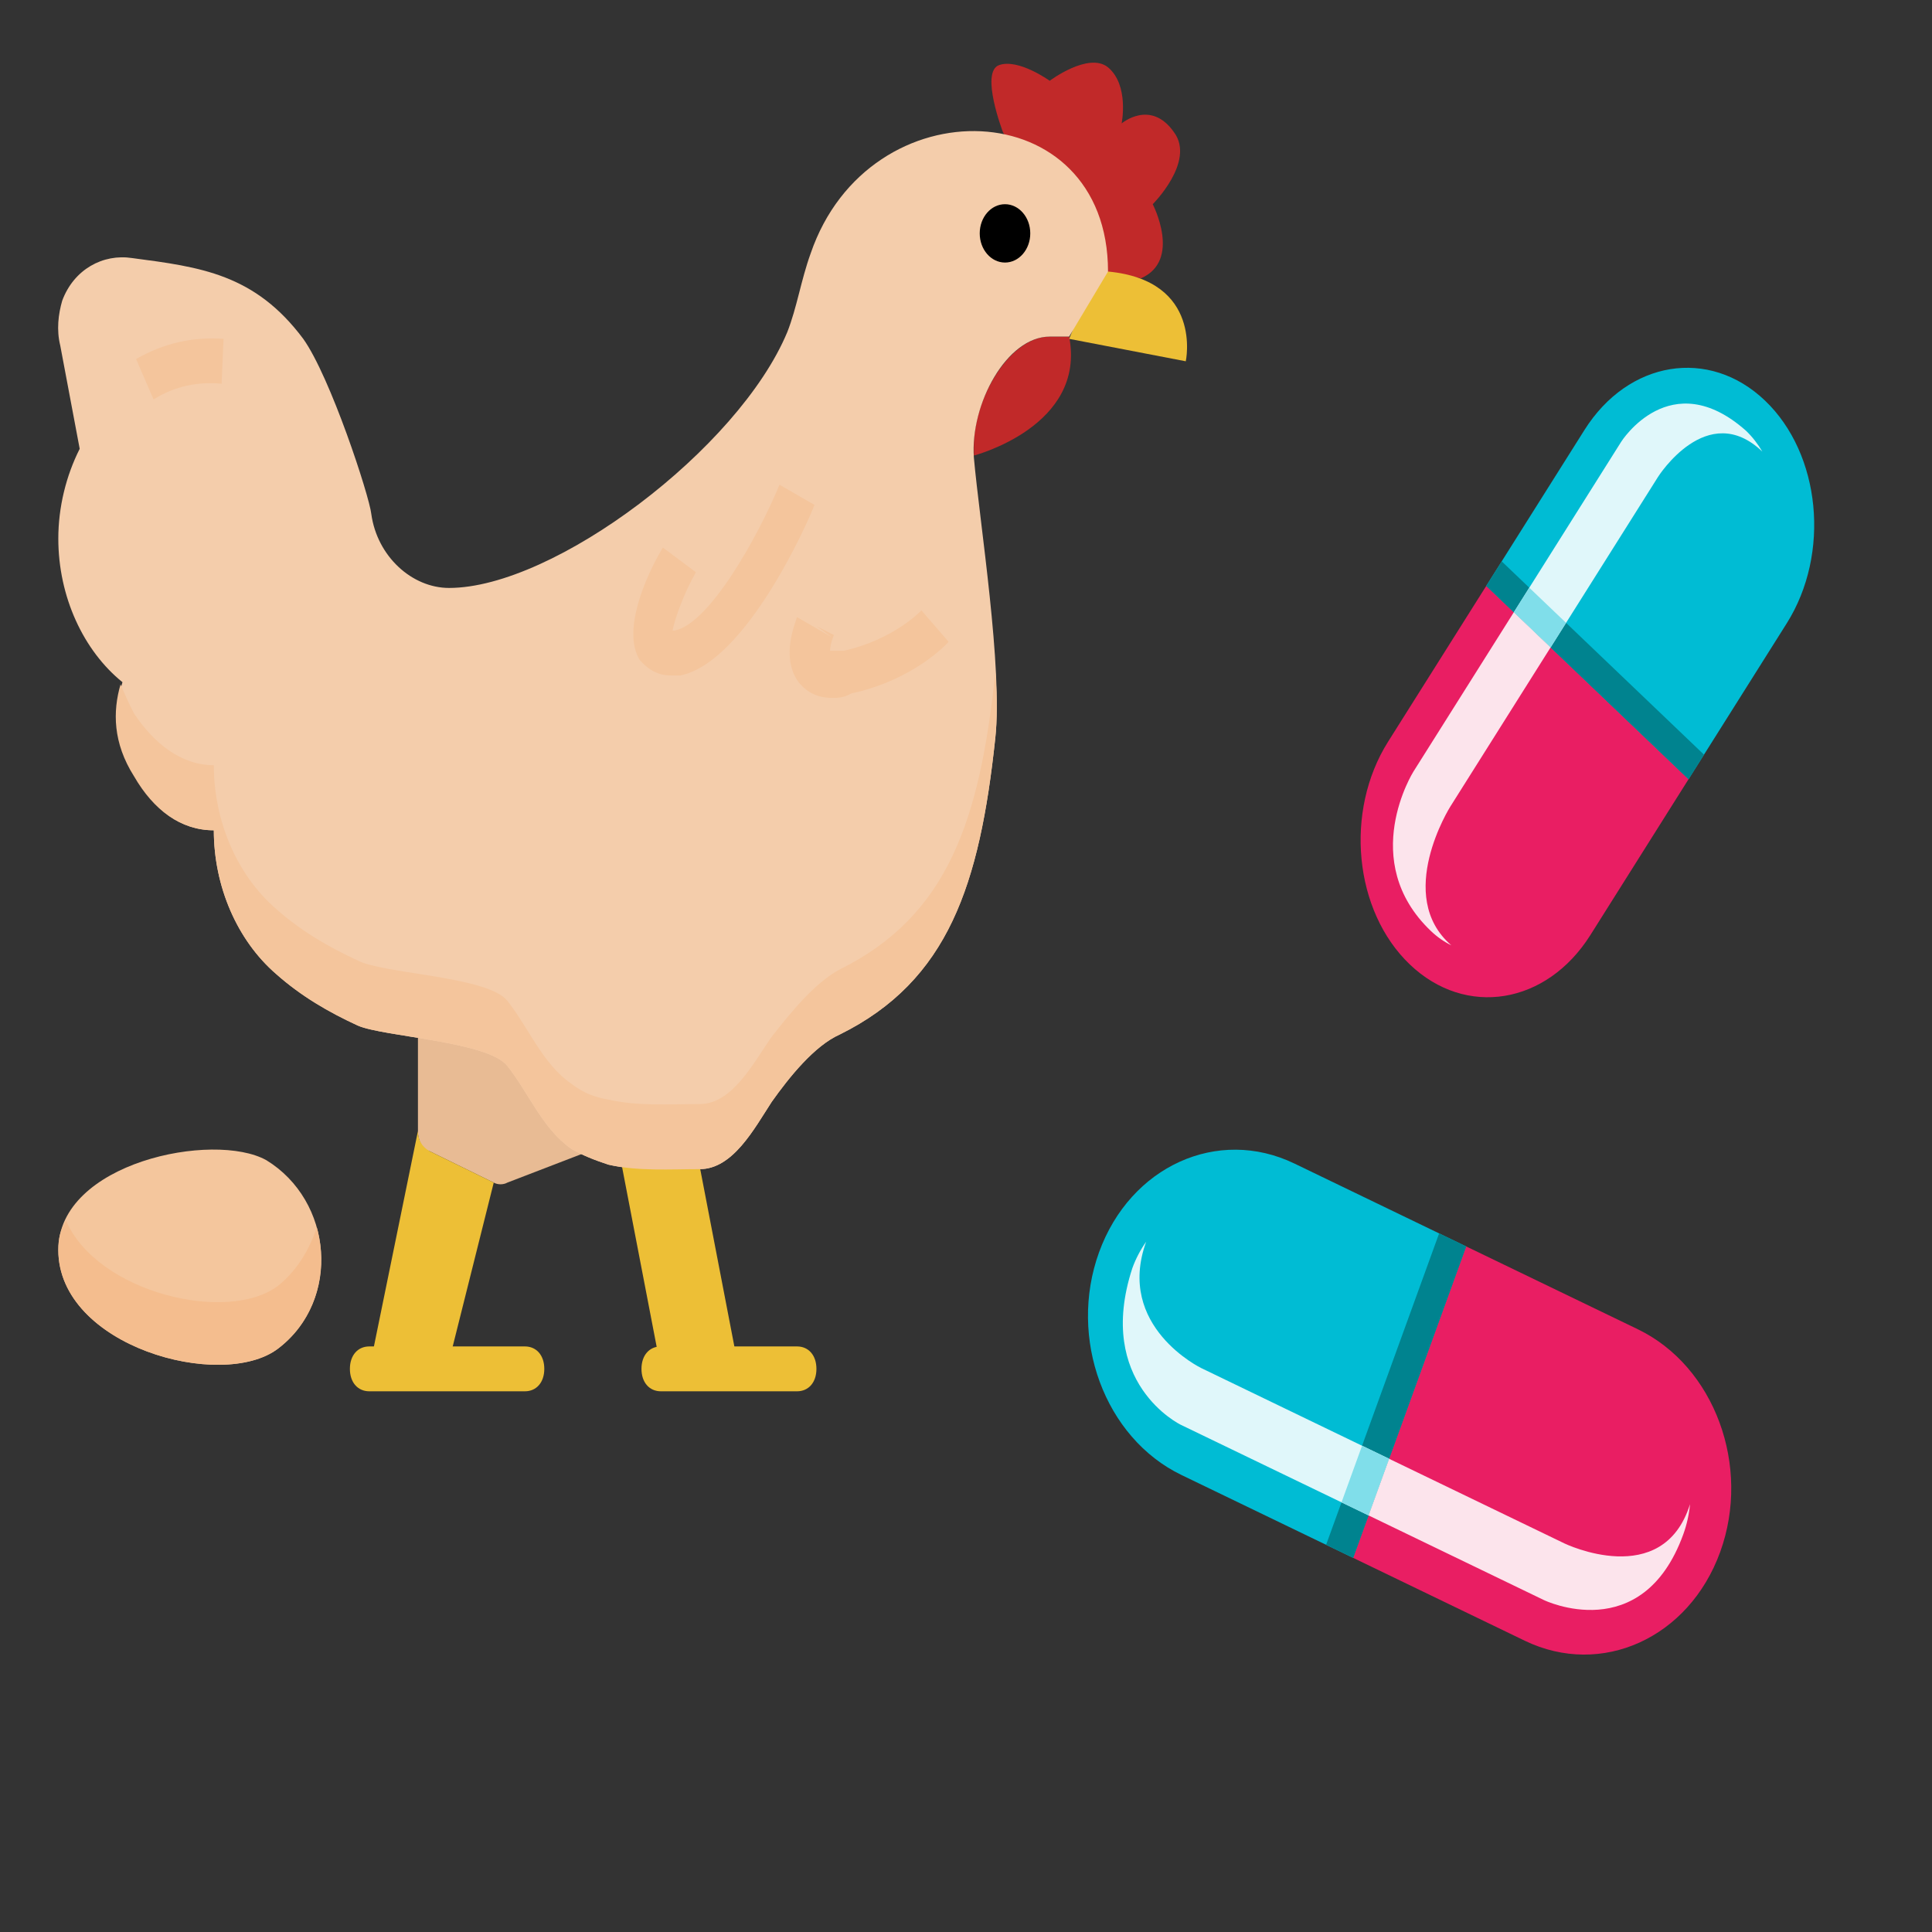 <svg width="100%" viewBox="0 0 132 132" fill="none" xmlns="http://www.w3.org/2000/svg">
<rect x="0" y="0" width="132" height="132" fill="#333333" stroke="none"/>
<path d="M94.837 50.676C91.841 55.433 92.505 62.246 96.323 65.894C100.14 69.54 105.663 68.641 108.66 63.886L115.367 53.237L101.546 40.028L94.837 50.676Z" fill="#E91E63"/>
<path d="M120.592 27.371C116.773 23.723 111.252 24.621 108.254 29.38L101.546 40.028L115.367 53.236L122.075 42.588C125.073 37.831 124.408 31.019 120.592 27.371Z" fill="#00BCD4"/>
<path d="M115.368 53.237L101.547 40.029L102.602 38.354L116.423 51.562L115.368 53.237Z" fill="#00838F"/>
<path d="M103.43 41.829L96.572 52.714C96.572 52.714 92.735 58.806 97.761 63.607C98.198 64.024 98.67 64.349 99.159 64.587C95.249 61.208 99.085 55.116 99.085 55.116L105.943 44.23L103.43 41.829Z" fill="#FCE4EC"/>
<path d="M113.282 32.582C113.282 32.582 116.64 27.254 120.409 30.855C120.1 30.332 119.73 29.848 119.293 29.43C114.125 24.851 110.767 30.18 110.767 30.18L103.43 41.829L105.943 44.23L113.282 32.582Z" fill="#E0F7FA"/>
<path d="M105.944 44.23L103.431 41.828L104.486 40.154L106.999 42.555L105.944 44.23Z" fill="#80DEEA"/>
<g clip-path="url(#clip0)">
<path d="M104.179 112.1C109.418 114.629 115.394 111.916 117.527 106.038C119.658 100.163 117.139 93.35 111.901 90.819L100.171 85.158L92.449 106.437L104.179 112.1Z" fill="#E91E63"/>
<path d="M75.092 85.555C72.96 91.433 75.478 98.245 80.72 100.775L92.449 106.437L100.17 85.159L88.441 79.498C83.201 76.967 77.225 79.68 75.092 85.555Z" fill="#00BCD4"/>
<path d="M100.171 85.157L92.449 106.436L90.604 105.545L98.326 84.267L100.171 85.157Z" fill="#00838F"/>
<path d="M93.502 103.536L105.492 109.325C105.492 109.325 112.203 112.563 115.009 104.825C115.252 104.153 115.402 103.462 115.467 102.771C113.607 108.693 106.897 105.456 106.897 105.456L94.905 99.667L93.502 103.536Z" fill="#FCE4EC"/>
<path d="M82.075 93.472C82.075 93.472 76.205 90.638 78.31 84.836C77.931 85.373 77.605 85.978 77.362 86.652C74.8 94.51 80.671 97.344 80.671 97.344L93.502 103.536L94.905 99.667L82.075 93.472Z" fill="#E0F7FA"/>
<path d="M94.905 99.667L93.501 103.536L91.656 102.645L93.06 98.776L94.905 99.667Z" fill="#80DEEA"/>
</g>
<g clip-path="url(#clip1)">
<path d="M80.219 9.046C78.625 6.746 76.633 8.433 76.633 8.433C76.633 8.433 77.164 5.826 75.703 4.6C74.375 3.526 71.719 5.519 71.719 5.519C71.719 5.519 69.594 3.986 68.266 4.446C66.938 4.906 68.531 9.046 68.531 9.046L74.375 18.398L77.961 19.012C80.75 17.785 78.758 13.952 78.758 13.952C78.758 13.952 81.68 11.039 80.219 9.046Z" fill="#C12929"/>
<path d="M28.555 68.994V77.273C28.555 77.886 28.82 78.5 29.352 78.653L33.734 80.799C34 80.953 34.398 80.953 34.664 80.799L39.844 78.806L35.859 70.527L28.555 68.994Z" fill="#E8BB94"/>
<path d="M72.914 22.998C72.516 22.998 71.719 22.998 71.719 22.998C69.062 22.998 66.672 26.984 66.539 30.204C66.539 30.817 66.539 31.124 66.539 31.124C66.539 31.124 74.242 29.131 73.047 22.998C73.047 22.998 73.047 22.998 72.914 22.998Z" fill="#C12929"/>
<path d="M29.352 78.653C28.82 78.346 28.555 77.886 28.555 77.273L25.234 93.525H30.547L33.734 80.799L29.352 78.653Z" fill="#EDBF36"/>
<path d="M75.703 18.552C74.906 18.398 73.047 23.151 73.047 23.151L81.016 24.684C81.016 24.684 82.211 19.165 75.703 18.552Z" fill="#EDBF36"/>
<path d="M18.992 92.145C23.375 88.772 22.711 82.026 18.195 79.266C14.609 77.273 3.984 79.42 3.984 85.399C3.984 91.992 15.141 95.058 18.992 92.145Z" fill="#F4C69D"/>
<path d="M55.383 17.325C54.719 19.165 54.453 21.005 53.789 22.691C50.469 30.664 37.852 40.17 30.68 40.17C28.156 40.17 25.766 38.023 25.367 35.11C25.234 33.884 22.578 25.758 20.719 23.151C17.398 18.705 13.68 18.245 9.031 17.632C7.039 17.325 5.047 18.398 4.25 20.545C3.984 21.465 3.852 22.538 4.117 23.611L5.445 30.664C4.516 32.504 3.984 34.65 3.984 36.797C3.984 40.783 5.711 44.463 8.367 46.609C7.836 48.449 7.703 50.596 9.297 53.049C10.492 55.348 12.352 56.728 14.609 56.728C14.609 60.561 16.203 64.241 18.859 66.541C20.586 68.074 22.445 69.147 24.438 70.067C26.164 70.834 33.336 71.14 34.664 72.827C36.125 74.667 37.055 77.12 39.047 78.5C39.844 78.96 40.641 79.266 41.57 79.573C43.562 80.033 45.82 79.879 47.812 79.879C50.07 79.879 51.531 77.12 52.727 75.28C53.922 73.593 55.648 71.447 57.375 70.68C64.812 67.001 66.938 60.408 68 50.442C68.531 45.689 66.938 35.724 66.539 31.277C66.273 27.598 68.797 22.998 71.719 22.998H73.047L75.703 18.552C75.703 6.286 59.367 5.673 55.383 17.325Z" fill="#F4CDAB"/>
<path d="M42.5 79.726L45.156 93.525H50.469L47.812 79.726H42.5Z" fill="#EDBF36"/>
<path d="M68 45.996C66.938 55.962 64.812 62.554 57.375 66.234C55.648 67.154 53.922 69.3 52.727 70.834C51.531 72.52 50.07 75.433 47.812 75.433C45.688 75.433 43.562 75.587 41.57 75.127C40.641 74.973 39.844 74.667 39.047 74.053C37.055 72.674 36.125 70.22 34.664 68.38C33.336 66.694 26.164 66.541 24.438 65.621C22.445 64.701 20.586 63.628 18.859 62.094C16.203 59.795 14.609 56.115 14.609 52.282C12.352 52.282 10.492 50.749 9.164 48.756C8.766 47.989 8.5 47.376 8.234 46.763C7.703 48.602 7.703 50.749 9.164 53.049C10.492 55.348 12.352 56.728 14.609 56.728C14.609 60.561 16.203 64.241 18.859 66.541C20.586 68.074 22.445 69.147 24.438 70.067C26.164 70.834 33.336 71.14 34.664 72.827C36.125 74.667 37.055 77.12 39.047 78.5C39.844 78.96 40.641 79.266 41.57 79.573C43.562 80.033 45.82 79.879 47.812 79.879C50.07 79.879 51.531 77.12 52.727 75.28C53.922 73.593 55.648 71.447 57.375 70.68C64.812 67.001 66.938 60.408 68 50.442C68.133 49.216 68.133 47.529 68 45.843C68 45.689 68 45.843 68 45.996Z" fill="#F4C59C"/>
<path d="M18.992 87.852C15.539 90.459 6.641 88.312 4.516 83.406C4.117 84.019 3.984 84.632 3.984 85.399C3.984 91.992 15.141 95.058 18.992 92.145C21.648 90.152 22.445 86.779 21.648 83.866C21.117 85.399 20.32 86.779 18.992 87.852Z" fill="#F4BD8E"/>
<path d="M10.492 27.291L9.297 24.531C11.156 23.458 13.148 22.998 15.273 23.151L15.141 26.218C13.547 26.064 11.953 26.371 10.492 27.291Z" fill="#F4C59C"/>
<path d="M54.453 95.058H45.156C44.359 95.058 43.828 94.445 43.828 93.525C43.828 92.605 44.359 91.992 45.156 91.992H54.453C55.25 91.992 55.781 92.605 55.781 93.525C55.781 94.445 55.25 95.058 54.453 95.058Z" fill="#EDBF36"/>
<path d="M35.859 95.058H25.234C24.438 95.058 23.906 94.445 23.906 93.525C23.906 92.605 24.438 91.992 25.234 91.992H35.859C36.656 91.992 37.188 92.605 37.188 93.525C37.188 94.445 36.656 95.058 35.859 95.058Z" fill="#EDBF36"/>
<path d="M68.664 17.938C69.618 17.938 70.391 17.046 70.391 15.945C70.391 14.844 69.618 13.952 68.664 13.952C67.71 13.952 66.938 14.844 66.938 15.945C66.938 17.046 67.71 17.938 68.664 17.938Z" fill="black"/>
<path d="M45.82 46.149C44.758 46.149 44.094 45.536 43.695 45.076C42.5 43.083 44.094 39.403 45.289 37.41L47.547 39.096C46.75 40.476 46.086 42.316 45.953 43.083H46.086C48.477 42.623 51.797 36.643 53.258 33.117L55.648 34.497C55.25 35.57 51 45.229 46.484 46.149C46.352 46.149 46.086 46.149 45.82 46.149Z" fill="#F4C59C"/>
<path d="M56.844 47.682C55.781 47.682 54.984 47.222 54.453 46.456C53.391 44.769 54.32 42.623 54.453 42.163L56.844 43.543L55.781 42.776L56.977 43.389C56.844 43.696 56.711 44.156 56.711 44.463C56.844 44.463 57.109 44.463 57.641 44.463C61.094 43.696 62.953 41.703 62.953 41.703L64.812 43.849C64.68 44.003 62.422 46.456 58.172 47.376C57.641 47.682 57.242 47.682 56.844 47.682Z" fill="#F4C59C"/>
</g>
<defs>
<clipPath id="clip0">
<rect width="54.366" height="49.127" fill="white" transform="matrix(-0.335 -0.942 0.904 -0.427 83.206 131.91)"/>
</clipPath>
<clipPath id="clip1">
<rect width="85" height="98.125" fill="white"/>
</clipPath>
</defs>
</svg>
